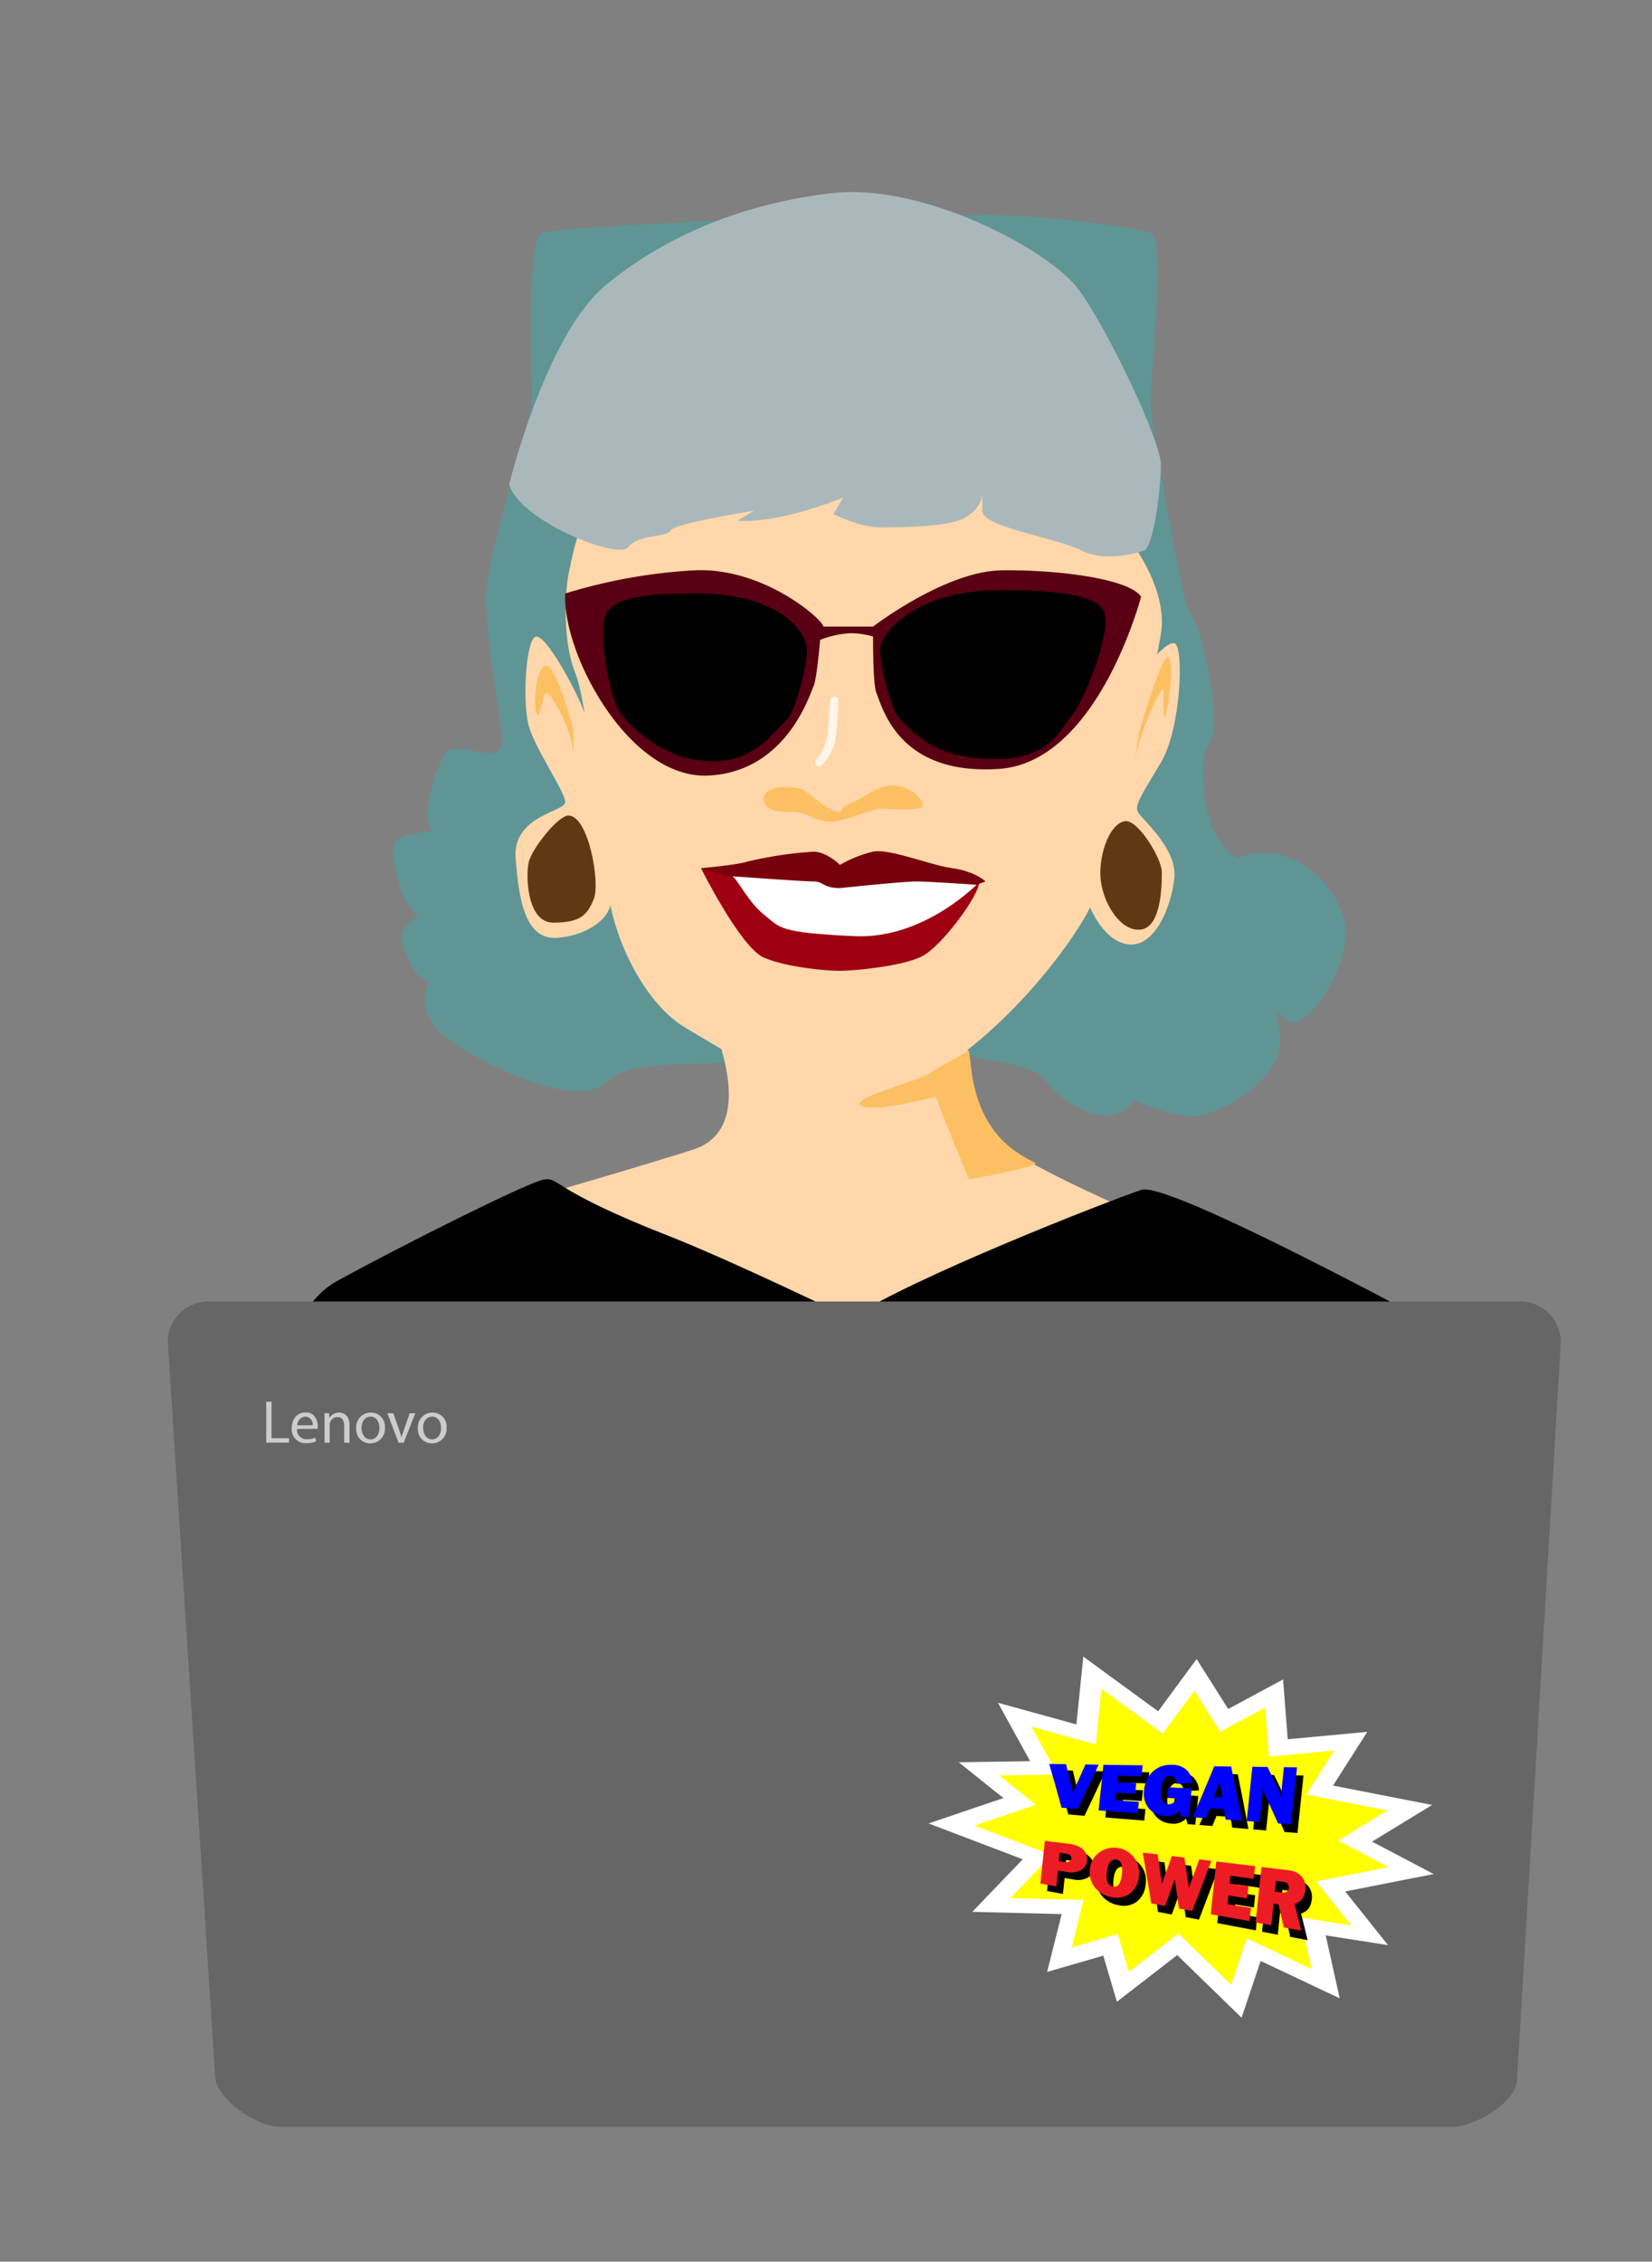 <svg xmlns="http://www.w3.org/2000/svg" width="453" height="620" viewBox="0 0 453 620"><rect x="0" y="0" width="453" height="620" fill="#808080" stroke="none"/><defs><style>.cls-1{isolation:isolate;}.cls-2{fill:#5f9595;}.cls-3{fill:#ffd7ab;}.cls-4{fill:#aab8bb;}.cls-5{fill:#590013;}.cls-6{fill:#fcc062;}.cls-7{fill:#603813;}.cls-8{fill:#fff;}.cls-9{fill:#9e0011;}.cls-10{fill:#77000d;}.cls-11{fill:#fff6e9;}.cls-12{fill:#666;}.cls-13{fill:#ccc;}.cls-14{fill:#ff0;}.cls-15{mix-blend-mode:multiply;}.cls-16{fill:blue;}.cls-17{fill:#ed1c24;}</style></defs><title>migfigur</title><g class="cls-1"><g id="assets"><path id="bag_hår" data-name="bag hår" class="cls-2" d="M226.64,59.26s-73.5,2.72-78,4.54-2.73,39.92-2.73,45.36-12.7,44.46-12.7,54.44,3.63,30.85,4.54,39-12.7,0-15.43,3.63S115,224.39,118.66,228c0,0-10.88,0-10.88,4.54S110.5,249.8,115,250.7c0,0-6.36,3.63-4.54,8.17s2.72,9.07,7.26,10c0,0-4.54,8.17,4.53,15.42s36.08,20.4,44.24,12.23,39-2,39.87-8.34-20.59-44.71-20.59-44.71l-12.71-88,46.28-58.07,71.67,58.07-1.81,81.65L257.4,281.67s7.38,4.67,5.56,6.49,19.93,2.47,23.56,7.91,18.14,15.42,24.5,5.44a52.13,52.13,0,0,0,14.51,4.54c7.26.91,27.22-10,25.41-22.68s0-.91,5.44-3.63,15.43-18.15,11.8-29-16.33-20.86-29-15.42c0,0-8.16-4.54-9.07-19.05s1.81-9.08,2.72-16.34-3.63-29-6.35-31.75-10-50.81-10.89-55.35,4.54-47.18,0-49-50.81-8.17-60.79-2.73S226.64,59.26,226.64,59.26Z"/><path id="hoved" class="cls-3" d="M228.51,303.33c-4.54,0-32.13-16.56-40.83-21.78-9.07-5.44-18.15-20-20.87-36.29s-5.44-51.72-9.07-60.79-2.72-22.68-1.82-27.22,4.54-22.68,11.8-27.22,65.33-21.77,77.12-19,50.81,21.77,59,29.94,16.33,21.77,14.51,32.66-7.25,36.29-9.07,39.92-8.17,24.5-9.07,31.76c-.58,4.66-15,26.86-34.81,42.43A80.71,80.71,0,0,1,243,300.51a47.1,47.1,0,0,1-14.52,2.82"/><path id="pandehår" class="cls-4" d="M231.23,136.38s-17.24,7.26-29,6.35l4.53-2.72s-22.1,3.51-22.84,5.39-8.91,1-11.63,4.59-29.95-7.26-32.67-17.24c0,0,10-40.83,26.31-54.44S204,55.63,228.51,52.91s59,15.42,67.14,26.31,22.68,41.74,22.68,48.09-1.81,21.77-4.53,23.59c0,0-10,3.63-17.24,0s-27.22-6.35-27.22-10.89v-4.54s0,3.63-4.54,6.36-18.14,2.72-23.59,2.72-12.7-3.63-12.7-3.63Z"/><path id="hals" class="cls-3" d="M193.41,276.11s16.48,32.66-3.29,39-62.53,18.47-62.53,18.47,61.86,89.5,109.09,93.13,119-75.52,119-75.52-63.42-25.19-78.8-36.08-11-39-11-39Z"/><path id="solbriller" class="cls-5" d="M233.05,171.77h6.35s19.85-15.27,35.38-15.43c17.34-.17,35.39,2.72,38.11,7.26,0,0-11.8,45.37-39,47.18s-31.76-16.33-33.58-20.87c-1-2.52-.9-15.42-.9-15.42a22.07,22.07,0,0,0-6.35-.91,26.79,26.79,0,0,0-8.17,1.82s-.91,10.88-1.81,12.7-7.26,23.59-29,24.5S154.11,179,155,162.69a147.88,147.88,0,0,1,35.38-6.35c19.06-.9,35.39,13.61,35.39,15.43Z"/><path id="glas" d="M191.31,162.69c-9.07,0-23.59,0-25.41,6.36s1.65,22.1,3.63,25.4c2.73,4.54,10.89,11.8,20,13.61,15.12,3,20.86-5.44,26.31-10.89,2.31-2.31,5.44-14.52,5.44-19S214.28,162.69,191.31,162.69Z"/><path id="glas-2" data-name="glas" d="M273.88,161.79c9.07,0,27.21,0,29,6.35s-6.35,25.4-9.07,28.12-5.27,11.8-20.69,11.8-20.87-5.44-26.32-10.89c-2.31-2.31-5.44-14.52-5.44-19S250.9,161.79,273.88,161.79Z"/><path id="næse" class="cls-6" d="M230.32,222.58c-3.62,0-8.16-5.45-10.88-6.35s-10-.91-10,2.72,4.53,3.63,8.16,3.63,6.35,2.72,10,2.72,11.8-3.63,13.61-3.63,11.8.91,11.8-.91-3.63-5.44-8.17-5.44-8.3,3.67-10.89,4.53A6.3,6.3,0,0,0,230.32,222.58Z"/><path id="øre" class="cls-3" d="M159.55,193.54c-1.81-4.53-10-20-12.7-19S143.22,192.64,145,199s10,18.14,10,20.86-14.52,3.63-13.61,15.43,2.72,22.68,11.79,21.77,14.26-6.06,14.26-9.69,1.17-31.13,1.17-31.13Z"/><path id="strech" class="cls-7" d="M155.88,223.56c-2.86,0-10,9.08-10.88,12.71s-.56,16.65,6.7,16.65,9.31-1.95,11.13-6.49S161.33,223.56,155.88,223.56Z"/><path id="øre-2" data-name="øre" class="cls-3" d="M322,176.3c2.79.7,1.82,23.59-3.63,32.67s-7.25,11.79-6.35,13.61,10.89,10,10,18.14-5.44,19.06-12.7,18.15-11.79-11.8-12.7-17.24,8.16-46.27,8.16-46.27S318.33,175.4,322,176.3Z"/><path id="strech-2" data-name="strech" class="cls-7" d="M308.39,225.11c3.56-.71,10.2,10.28,10.2,13.9s-.12,14.86-5.56,15.77-10.22-6.63-11.13-13S303.86,226,308.39,225.11Z"/><path id="tænder" class="cls-8" d="M198.57,241.63c2.72,2.72,12.7,15.42,21.77,17.24s33.57,2.72,37.2-1.82,11.08-15.42,11.08-15.42l-36.48-1.81L209.46,238,197,239.39Z"/><path id="underløbe" class="cls-9" d="M192.22,238s10.88,21.78,17.24,24.5,17.24,3.63,20.86,3.63,17-1.21,22.44-3.94,15.76-16.76,15.76-20.39c0,0-14.83,15.76-34.3,14.83-20.92-1-20.23-2.3-24.76-5.93s-7.26-10-9.08-10.88S192.22,238,192.22,238Z"/><path id="overlæbe" class="cls-10" d="M230.32,243.45s17.24-1.82,20.87-1.82,16.55.91,16.55.91l2.51-.91s-2.73-2.72-9.08-3.63-17.24-5.44-21.77-4.54a33.51,33.51,0,0,0-9.08,3.63s-3.62-3.63-7.25-3.63a108.56,108.56,0,0,0-18.15,2.73c-2.72.9-12.7,1.81-12.7,1.81l7.19,2.11s20.93,1.52,23.66,1.52S225.79,243.45,230.32,243.45Z"/><path d="M233.29,361.4s-32.45-15.76-50.15-22.69c-32.5-12.72-29.69-16.23-34.22-15.32s-38.41,17.83-56.56,27.81-18.54,48.22-18.54,48.22l75.1,13.91,178.94,5.56,61.24-35.72,23.14-9.71S321.37,323.39,313,326.17c-9.18,3.06-63,24.11-79.74,35.23"/><path class="cls-6" d="M266.62,295.16c2.72,16.33,12.61,21.28,17.24,23.59,1.81.91-18.15,4.54-18.15,4.54s-7.26-17.24-9.07-22.68c0,0-15.58,4.18-20,2.72-5.45-1.82,13.61-6.35,18.14-9.08s8.17-4.53,10.89-6.35Z"/><path class="cls-11" d="M227.63,192c-.18,2.7-.36,5.41-.55,8.11a13.46,13.46,0,0,1-3.26,8.11c-.88,1.13.71,2.73,1.59,1.59,1.68-2.16,3.22-4.29,3.68-7,.59-3.51.55-7.22.79-10.77.09-1.45-2.16-1.44-2.25,0Z"/><path class="cls-12" d="M398.33,583H76.6C70.48,583,59,575.21,59,569.09L46,367.89a11.16,11.16,0,0,1,11.13-11.12H416.87A11.16,11.16,0,0,1,428,367.89L416,570C416,576.14,404.45,583,398.33,583Z"/><path class="cls-13" d="M73,384.24h1.45v10h4.81v1.22H73Z"/><path class="cls-13" d="M81.43,391.71a2.59,2.59,0,0,0,2.77,2.81,5.23,5.23,0,0,0,2.24-.42l.25,1a6.45,6.45,0,0,1-2.69.5,3.74,3.74,0,0,1-4-4.07c0-2.44,1.43-4.36,3.79-4.36,2.64,0,3.34,2.32,3.34,3.81,0,.3,0,.53,0,.68Zm4.31-1a2.1,2.1,0,0,0-2-2.38,2.42,2.42,0,0,0-2.25,2.38Z"/><path class="cls-13" d="M89,389.59c0-.83,0-1.51-.06-2.18h1.3l.08,1.33h0A3,3,0,0,1,93,387.22c1.12,0,2.85.67,2.85,3.44v4.83H94.38v-4.66c0-1.3-.48-2.39-1.87-2.39a2.09,2.09,0,0,0-2,1.51,2.27,2.27,0,0,0-.1.68v4.86H89Z"/><path class="cls-13" d="M105.55,391.38a4,4,0,0,1-4,4.29,3.84,3.84,0,0,1-3.88-4.16,4,4,0,0,1,4-4.29A3.83,3.83,0,0,1,105.55,391.38Zm-6.41.08c0,1.77,1,3.11,2.45,3.11s2.46-1.32,2.46-3.14c0-1.37-.69-3.1-2.42-3.1S99.14,389.93,99.14,391.46Z"/><path class="cls-13" d="M107.85,387.41l1.59,4.54c.26.73.48,1.4.65,2.07h0c.18-.67.41-1.34.68-2.07l1.57-4.54h1.54l-3.18,8.08h-1.4l-3.07-8.08Z"/><path class="cls-13" d="M122.46,391.38a4,4,0,0,1-4,4.29,3.84,3.84,0,0,1-3.87-4.16,4,4,0,0,1,4-4.29A3.84,3.84,0,0,1,122.46,391.38Zm-6.42.08c0,1.77,1,3.11,2.46,3.11s2.45-1.32,2.45-3.14c0-1.37-.68-3.1-2.42-3.1S116,389.93,116,391.46Z"/><polygon class="cls-8" points="368.87 518.49 393.13 513.72 376.24 504.84 392.7 494.78 365.54 489.47 374.93 474.74 353.11 476.77 351.84 460.37 336.79 468.47 328.13 454.79 317.58 469.1 297.06 454.12 295.16 472.7 273.65 466.77 282.47 482.78 262.89 483.07 275.14 492.89 254.62 499.85 280.45 509.68 266.62 524.08 291.13 524.7 287.13 540.55 302.54 536.09 306.26 548.73 322.81 535.94 340.46 553.1 345.68 537.54 367.36 547.78 363.53 530.53 380.62 533.21 368.87 518.49"/><polygon class="cls-14" points="360.89 515.72 380.78 511.81 366.93 504.54 380.43 496.28 358.16 491.93 365.86 479.85 347.97 481.52 346.93 468.07 334.59 474.71 327.49 463.49 318.84 475.23 302.01 462.95 300.46 478.18 282.83 473.32 290.05 486.44 274 486.68 284.04 494.74 267.22 500.44 288.4 508.5 277.06 520.3 297.15 520.81 293.88 533.81 306.51 530.15 309.56 540.51 323.13 530.03 337.6 544.1 341.88 531.34 359.66 539.74 356.51 525.59 370.52 527.79 360.89 515.72"/><g class="cls-15"><path d="M303.1,485.57c-2.3,5-3.44,7.41-5.72,12.18l-4.44-.36c-1.34-4.95-2-7.38-3.38-12.12l4.63.1c.62,2.64.94,4,1.56,6.68.11.4.21.79.29,1.18,1.38-3.06,2.07-4.61,3.46-7.74Z"/><path d="M314.1,495.91c-.13,1.27-.2,1.9-.33,3.17l-10.68-.87c.53-5,.8-7.57,1.33-12.61l10.74.23c-.12,1.23-.19,1.84-.32,3.06l-6.43-.23-.2,1.87,5.2.23-.31,2.92-5.19-.3-.22,2.11Z"/><path d="M328.59,492.32c-.33,3.16-.5,4.73-.83,7.89l-2.13-.18a7.58,7.58,0,0,0-.42-1.5,4.79,4.79,0,0,1-4.09,1.35,5.92,5.92,0,0,1-4.32-2.18,6.54,6.54,0,0,1-1.26-5,8.1,8.1,0,0,1,2.25-5,6.88,6.88,0,0,1,5.34-1.94,5.84,5.84,0,0,1,4,1.35,5.48,5.48,0,0,1,1.64,3.68l-4.29.23c0-1.45-.63-2.19-1.72-2.22-1.44,0-2.29,1.22-2.57,3.82a4.89,4.89,0,0,0,.36,3.16,2.21,2.21,0,0,0,3,.49,1.69,1.69,0,0,0,.7-1.24l-2.35-.14.3-2.91Z"/><path d="M337.89,501c-.2-1.19-.3-1.77-.5-2.95l-3.81-.26-1.15,2.76-3.54-.28c2.35-5.51,3.53-8.32,5.9-14l4.63.1c1.18,5.91,1.76,8.91,2.91,15Zm-3.24-6.31,2.3.13c-.28-1.72-.42-2.57-.7-4.27Z"/><path d="M355.78,502.47l-3.55-.28c-1.26-2.87-1.9-4.28-3.18-7.07a25.68,25.68,0,0,1-1.18-3.22,11,11,0,0,1,.08,2.51c-.31,2.95-.46,4.42-.77,7.37l-3.54-.29c.63-6,.95-9,1.58-15l4.14.09c1.1,2.26,1.65,3.41,2.74,5.73a21,21,0,0,1,1.19,3,23.27,23.27,0,0,1,.09-4.08c.19-1.84.29-2.76.48-4.59l3.57.08Z"/><path d="M291.94,514.8c-.19,1.75-.28,2.63-.46,4.38l-4.38-.82,1.25-11.81,6,.78a10.2,10.2,0,0,1,3.38.89,4.26,4.26,0,0,1,1.72,1.64,3.59,3.59,0,0,1,.46,2.22,3.28,3.28,0,0,1-1.7,2.66,5.73,5.73,0,0,1-3.86.47Zm.21-2.6,1.44.22q1.92.3,2-.93c.08-.76-.47-1.23-1.64-1.4l-1.6-.22Z"/><path d="M306.7,522.26a7.45,7.45,0,0,1-4.64-2.69,6.69,6.69,0,0,1-1.38-5.05,6.23,6.23,0,0,1,2.29-4.41,6.57,6.57,0,0,1,5.17-1.22,6.54,6.54,0,0,1,6,7.61,6.54,6.54,0,0,1-2.4,4.77A6.06,6.06,0,0,1,306.7,522.26Zm.29-3a1.54,1.54,0,0,0,1.66-.61,7.38,7.38,0,0,0,.82-3.16q.36-3.42-1.61-3.7-2.13-.3-2.54,3.53Q304.95,519,307,519.31Z"/><path d="M334,512.41c-2.1,5.61-3.15,8.37-5.24,13.8l-3.62-.68c-.46-3.25-.69-4.87-1.16-8.07-1.07,3-1.6,4.44-2.66,7.35l-3.78-.71c-.92-5.73-1.38-8.55-2.32-14.1l4.08.52c.46,3.24.69,4.88,1.15,8.17,1.1-3,1.65-4.57,2.76-7.66l3.4.43c.5,3.36.74,5.05,1.24,8.46,1.13-3.15,1.7-4.73,2.84-7.93Z"/><path d="M344.74,525.54c-.15,1.45-.23,2.18-.38,3.63l-10.56-2c.61-5.84.92-8.76,1.53-14.59L346,514c-.15,1.4-.22,2.1-.37,3.51l-6.37-.91c-.09.86-.13,1.29-.22,2.15l5.14.78-.35,3.36-5.14-.84-.25,2.42Z"/><path d="M358.56,531.85l-4.77-.9c-.57-2.57-.86-3.84-1.43-6.37l-1.36-.23c-.25,2.38-.37,3.57-.62,6l-4.31-.82c.64-6.12,1-9.19,1.61-15.31l7.38,1a5.42,5.42,0,0,1,3.65,1.78,4.67,4.67,0,0,1,1,3.61,5.57,5.57,0,0,1-.75,2.37,4,4,0,0,1-2.2,1.55C357.48,527.38,357.84,528.86,358.56,531.85ZM351.35,521l1.85.28a2,2,0,0,0,1.35-.18,1.24,1.24,0,0,0,.61-1c.11-1-.39-1.6-1.5-1.75l-2-.29C351.54,519.23,351.48,519.83,351.35,521Z"/></g><path class="cls-16" d="M301.26,483.76c-2.3,4.94-3.44,7.36-5.72,12.1l-4.44-.32c-1.35-4.89-2-7.29-3.39-12l4.62.06c.64,2.61.95,3.92,1.58,6.59.11.39.21.78.28,1.16,1.38-3,2.07-4.57,3.46-7.68Z"/><path class="cls-16" d="M312.28,493.91l-.33,3.14-10.69-.78c.52-5,.79-7.49,1.31-12.49l10.76.14-.32,3-6.44-.17-.2,1.85,5.21.18c-.12,1.16-.18,1.74-.31,2.9l-5.19-.25c-.09.83-.13,1.25-.22,2.08Z"/><path class="cls-16" d="M326.77,490.25c-.33,3.12-.49,4.69-.82,7.81l-2.13-.15a9.11,9.11,0,0,0-.42-1.49,4.83,4.83,0,0,1-4.09,1.37,5.91,5.91,0,0,1-4.33-2.13,6.35,6.35,0,0,1-1.26-4.94,8,8,0,0,1,2.24-4.93,7,7,0,0,1,5.34-2,5.86,5.86,0,0,1,4,1.31,5.33,5.33,0,0,1,1.64,3.63l-4.29.27c-.06-1.44-.63-2.16-1.73-2.19-1.43,0-2.29,1.23-2.56,3.81-.16,1.55,0,2.59.37,3.12a2.07,2.07,0,0,0,1.58.84,2.11,2.11,0,0,0,1.4-.38,1.64,1.64,0,0,0,.7-1.23l-2.35-.12.3-2.89Z"/><path class="cls-16" d="M336.09,498.8c-.2-1.17-.3-1.76-.51-2.92l-3.81-.23-1.15,2.75-3.54-.26c2.35-5.47,3.52-8.27,5.89-13.95l4.64.06c1.18,5.84,1.77,8.82,2.93,14.87Zm-3.25-6.23,2.31.11c-.29-1.7-.43-2.54-.72-4.23C333.8,490.11,333.48,490.93,332.84,492.57Z"/><path class="cls-16" d="M354,500.09l-3.55-.25c-1.27-2.84-1.9-4.23-3.18-7a25.59,25.59,0,0,1-1.19-3.19,10.28,10.28,0,0,1,.08,2.49c-.3,2.93-.46,4.39-.76,7.31l-3.54-.26c.62-5.95.94-8.93,1.56-14.88l4.15.06c1.1,2.23,1.65,3.36,2.74,5.65a19.72,19.72,0,0,1,1.19,3,25.06,25.06,0,0,1,.09-4.05c.2-1.82.29-2.73.48-4.55l3.58.05Z"/><path class="cls-17" d="M290.12,512.77l-.46,4.34-4.38-.79c.5-4.67.74-7,1.23-11.69l6,.73a10,10,0,0,1,3.39.86,4.19,4.19,0,0,1,1.72,1.61,3.57,3.57,0,0,1,.47,2.19,3.28,3.28,0,0,1-1.71,2.64,5.78,5.78,0,0,1-3.86.49Zm.2-2.58,1.45.21q1.91.28,2-.93c.08-.76-.47-1.22-1.65-1.37l-1.59-.22Z"/><path class="cls-17" d="M304.89,520.06a7.46,7.46,0,0,1-4.64-2.64,6.46,6.46,0,0,1-1.38-5,6.16,6.16,0,0,1,2.28-4.39,6.87,6.87,0,0,1,11.15,6.25,6.53,6.53,0,0,1-2.4,4.74A6.16,6.16,0,0,1,304.89,520.06Zm.29-2.93a1.55,1.55,0,0,0,1.66-.61,7,7,0,0,0,.82-3.14c.24-2.26-.3-3.47-1.62-3.65s-2.26,1-2.53,3.51Q303.14,516.8,305.18,517.13Z"/><path class="cls-17" d="M332.16,510.11c-2.1,5.58-3.15,8.32-5.24,13.71l-3.62-.65c-.46-3.22-.7-4.81-1.16-8-1.07,2.94-1.6,4.4-2.66,7.29l-3.78-.68c-.93-5.67-1.39-8.45-2.34-13.94l4.09.49c.46,3.2.69,4.82,1.15,8.08,1.1-3,1.65-4.54,2.75-7.62l3.41.41c.5,3.32.75,5,1.25,8.37,1.13-3.12,1.69-4.7,2.83-7.88Z"/><path class="cls-17" d="M343,523c-.15,1.45-.23,2.17-.38,3.61L332,524.74c.61-5.78.91-8.68,1.52-14.46l10.64,1.27c-.15,1.4-.22,2.09-.37,3.49l-6.37-.86-.22,2.14,5.14.73-.35,3.34-5.14-.8-.25,2.4Z"/><path class="cls-17" d="M356.81,529.21l-4.79-.86c-.56-2.54-.85-3.81-1.42-6.31l-1.37-.22c-.24,2.37-.37,3.55-.62,5.91L344.3,527l1.6-15.2,7.38.89a5.35,5.35,0,0,1,3.66,1.74,4.58,4.58,0,0,1,1,3.57,5.61,5.61,0,0,1-.75,2.36,4.07,4.07,0,0,1-2.2,1.55C355.72,524.78,356.08,526.25,356.81,529.21Zm-7.23-10.69,1.85.27a2.14,2.14,0,0,0,1.35-.19,1.31,1.31,0,0,0,.62-1c.1-1-.4-1.58-1.51-1.73l-2-.27C349.77,516.75,349.71,517.34,349.58,518.52Z"/><path class="cls-6" d="M157.26,200.07s-4.63-17.61-7.42-17.61-3.7,10.2-2.78,13,1.86-5.57,2.78-5.57,6.49,8.35,7.42,16.69v-8.34"/><path class="cls-6" d="M312.36,200.59s6.12-20.79,7.88-20.52.47,12.64-.62,15.91-.15-6.88-.74-7-5.6,9.44-7.71,19.41l1.52-10.06"/></g></g></svg>
